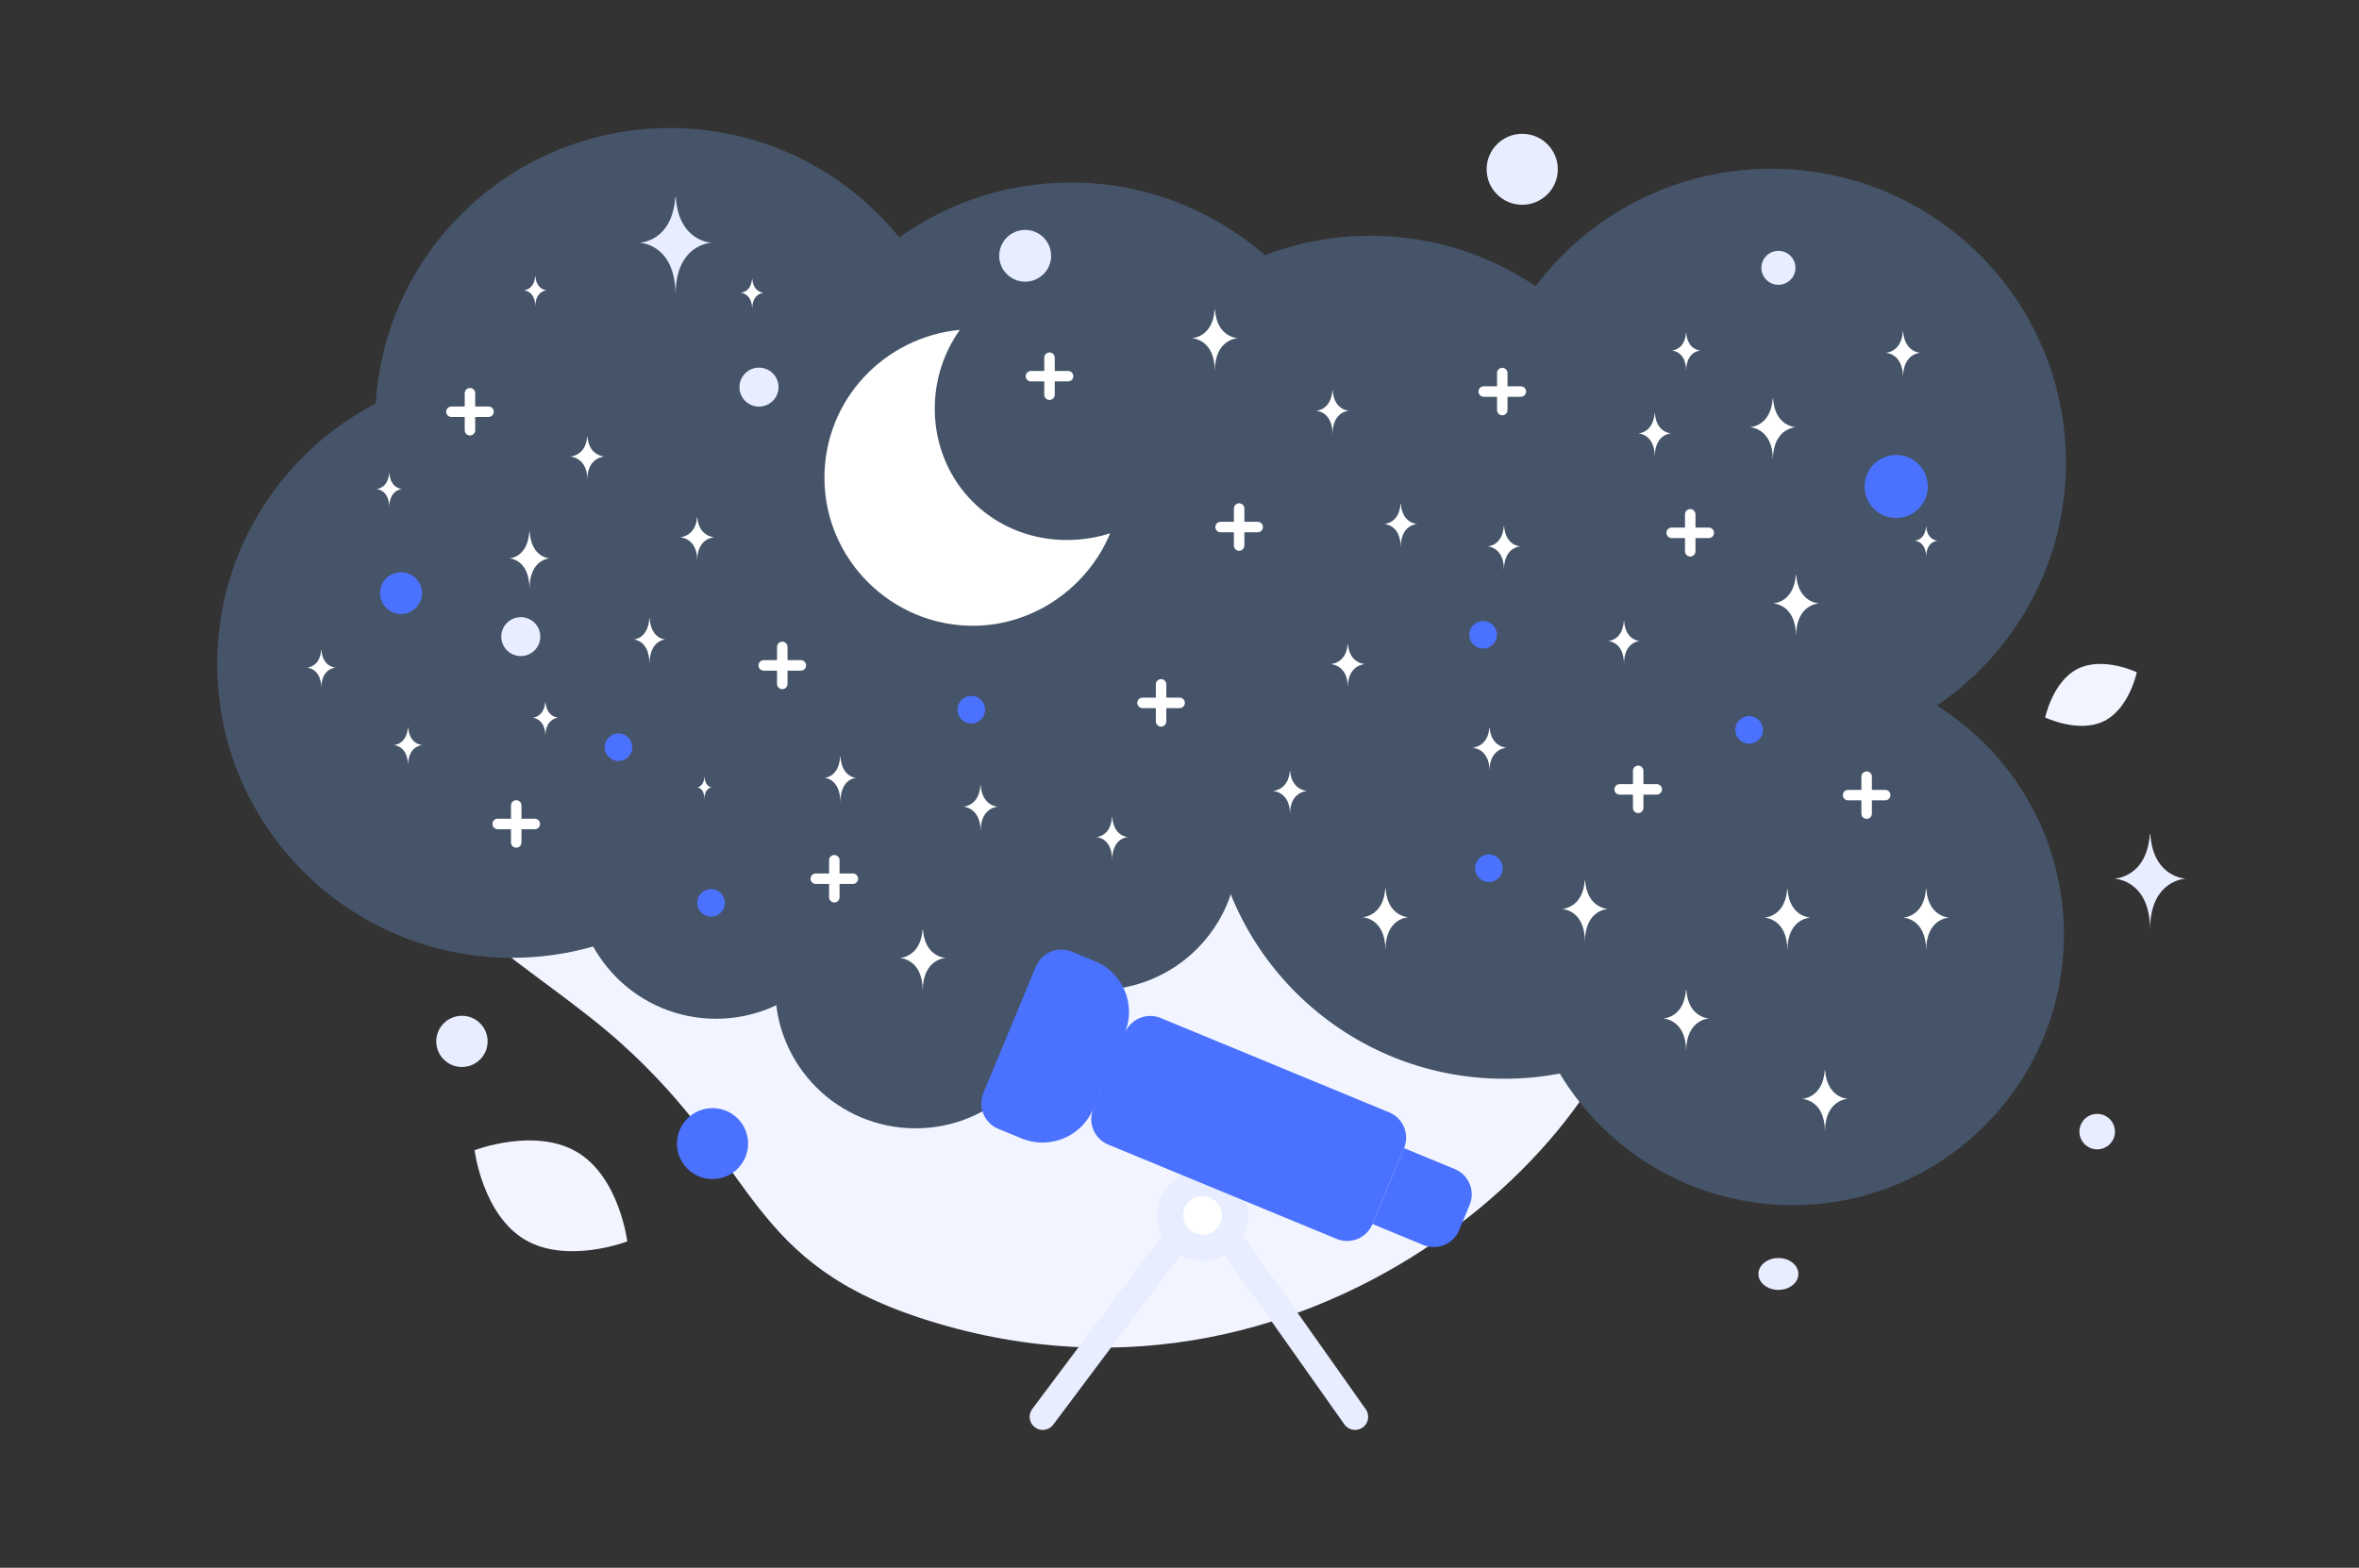 <svg width="170" height="113" viewBox="0 0 170 113" fill="none" xmlns="http://www.w3.org/2000/svg">
<rect x="0" y="0" width="170" height="113" fill="#333333" stroke="none"/>
<g clip-path="url(#clip0_2455_90221)">
<path d="M128.16 92.971C127.365 92.971 126.72 92.457 126.72 91.823C126.72 91.189 127.365 90.674 128.16 90.674C128.955 90.674 129.599 91.189 129.599 91.823C129.599 92.457 128.955 92.971 128.16 92.971Z" fill="#E8EDFF"/>
<path d="M118.014 68.269C118.657 80.077 95.503 104.088 66.963 95.201C53.69 91.067 54.814 84.206 44.721 75.164C38.705 69.774 30.061 65.699 27.657 57.865C25.58 51.103 26.853 43.835 30.454 39.108C38.552 28.477 54.9 21.197 71.007 37.947C87.115 54.698 116.353 37.814 118.014 68.269Z" fill="#F2F5FF"/>
<path fill-rule="evenodd" clip-rule="evenodd" d="M97.651 102.119L88.684 89.428L97.651 102.119Z" fill="white"/>
<path d="M97.651 102.119L88.684 89.428" stroke="#E8EDFF" stroke-width="1.889" stroke-linecap="round" stroke-linejoin="round"/>
<path fill-rule="evenodd" clip-rule="evenodd" d="M85.01 85.956C84.096 86.867 84.096 88.343 85.01 89.254C85.924 90.165 87.405 90.165 88.318 89.254C89.232 88.343 89.232 86.867 88.318 85.956C87.405 85.045 85.924 85.045 85.01 85.956Z" fill="white"/>
<path d="M85.01 85.956C84.096 86.867 84.096 88.343 85.01 89.254C85.924 90.165 87.405 90.165 88.318 89.254C89.232 88.343 89.232 86.867 88.318 85.956C87.405 85.045 85.924 85.045 85.01 85.956Z" stroke="#E8EDFF" stroke-width="1.889" stroke-linecap="round" stroke-linejoin="round"/>
<path d="M65.977 81.325C71.559 81.325 76.084 76.813 76.084 71.248C76.084 65.683 71.559 61.171 65.977 61.171C60.395 61.171 55.871 65.683 55.871 71.248C55.871 76.813 60.395 81.325 65.977 81.325Z" fill="#455468"/>
<path d="M51.598 73.429C57.18 73.429 61.705 68.918 61.705 63.352C61.705 57.787 57.18 53.276 51.598 53.276C46.017 53.276 41.492 57.787 41.492 63.352C41.492 68.918 46.017 73.429 51.598 73.429Z" fill="#455468"/>
<path d="M129.185 86.861C118.387 86.861 109.634 78.133 109.634 67.367C109.634 56.601 118.387 47.874 129.185 47.874C139.982 47.874 148.736 56.601 148.736 67.367C148.736 78.133 139.982 86.861 129.185 86.861Z" fill="#455468"/>
<path d="M36.888 69.036C48.616 69.036 58.123 59.557 58.123 47.863C58.123 36.17 48.616 26.69 36.888 26.69C25.16 26.69 15.652 36.17 15.652 47.863C15.652 59.557 25.16 69.036 36.888 69.036Z" fill="#455468"/>
<path d="M54.922 65.42C60.984 65.42 65.899 60.52 65.899 54.475C65.899 48.43 60.984 43.53 54.922 43.53C48.859 43.53 43.944 48.43 43.944 54.475C43.944 60.52 48.859 65.42 54.922 65.42Z" fill="#455468"/>
<path d="M127.648 54.508C115.92 54.508 106.412 45.029 106.412 33.335C106.412 21.642 115.92 12.162 127.648 12.162C139.376 12.162 148.883 21.642 148.883 33.335C148.883 45.029 139.376 54.508 127.648 54.508Z" fill="#455468"/>
<path d="M48.272 51.574C60 51.574 69.507 42.095 69.507 30.401C69.507 18.708 60 9.228 48.272 9.228C36.544 9.228 27.036 18.708 27.036 30.401C27.036 42.095 36.544 51.574 48.272 51.574Z" fill="#455468"/>
<path d="M69.86 67.451C75.922 67.451 80.837 62.551 80.837 56.506C80.837 50.461 75.922 45.561 69.86 45.561C63.797 45.561 58.882 50.461 58.882 56.506C58.882 62.551 63.797 67.451 69.86 67.451Z" fill="#455468"/>
<path d="M77.169 55.503C88.897 55.503 98.404 46.024 98.404 34.33C98.404 22.637 88.897 13.157 77.169 13.157C65.441 13.157 55.934 22.637 55.934 34.33C55.934 46.024 65.441 55.503 77.169 55.503Z" fill="#455468"/>
<path d="M98.763 59.34C87.035 59.34 77.527 49.86 77.527 38.166C77.527 26.473 87.035 16.994 98.763 16.994C110.491 16.994 119.998 26.473 119.998 38.166C119.998 49.86 110.491 59.34 98.763 59.34Z" fill="#455468"/>
<path d="M79.105 71.352C84.687 71.352 89.212 66.84 89.212 61.275C89.212 55.71 84.687 51.198 79.105 51.198C73.523 51.198 68.999 55.71 68.999 61.275C68.999 66.84 73.523 71.352 79.105 71.352Z" fill="#455468"/>
<path d="M94.683 64.671C106.411 64.671 115.919 55.191 115.919 43.498C115.919 31.804 106.411 22.325 94.683 22.325C82.955 22.325 73.448 31.804 73.448 43.498C73.448 55.191 82.955 64.671 94.683 64.671Z" fill="#455468"/>
<path d="M108.409 77.752C96.681 77.752 87.174 68.272 87.174 56.579C87.174 44.885 96.681 35.406 108.409 35.406C120.137 35.406 129.645 44.885 129.645 56.579C129.645 68.272 120.137 77.752 108.409 77.752Z" fill="#455468"/>
<path fill-rule="evenodd" clip-rule="evenodd" d="M74.653 69.662L70.866 78.779C70.448 79.786 70.927 80.941 71.937 81.359L73.615 82.052C75.635 82.887 77.951 81.93 78.788 79.916L81.061 74.445C81.898 72.432 80.938 70.122 78.919 69.287L77.24 68.595C77 68.495 76.743 68.444 76.482 68.444C76.222 68.443 75.965 68.494 75.724 68.593C75.484 68.693 75.266 68.838 75.082 69.022C74.898 69.205 74.752 69.423 74.653 69.662ZM78.791 79.916L81.063 74.445C81.481 73.438 82.639 72.959 83.651 73.377L100.109 80.175C101.119 80.591 101.6 81.746 101.18 82.755L98.908 88.226C98.49 89.233 97.332 89.713 96.32 89.294L79.86 82.496C78.85 82.078 78.371 80.923 78.791 79.916Z" fill="#4A72FF"/>
<path fill-rule="evenodd" clip-rule="evenodd" d="M75.146 102.119L84.648 89.428L75.146 102.119Z" fill="white"/>
<path d="M75.146 102.119L84.648 89.428" stroke="#E8EDFF" stroke-width="1.889" stroke-linecap="round" stroke-linejoin="round"/>
<path fill-rule="evenodd" clip-rule="evenodd" d="M98.908 88.224L101.18 82.753L104.839 84.263C105.848 84.679 106.329 85.834 105.91 86.843L105.152 88.666C104.734 89.673 103.576 90.153 102.564 89.734L98.908 88.224Z" fill="#4A72FF"/>
<path d="M37.809 89.339C40.846 91.155 45.205 89.476 45.205 89.476C45.205 89.476 44.635 84.856 41.595 83.042C38.557 81.227 34.201 82.903 34.201 82.903C34.201 82.903 34.771 87.524 37.809 89.339Z" fill="#F2F5FF"/>
<path d="M151.133 82.841C150.425 82.841 149.851 82.269 149.851 81.564C149.851 80.858 150.425 80.286 151.133 80.286C151.84 80.286 152.414 80.858 152.414 81.564C152.414 82.269 151.84 82.841 151.133 82.841Z" fill="#E8EDFF"/>
<path d="M151.627 51.974C149.805 52.875 147.387 51.716 147.387 51.716C147.387 51.716 147.924 49.097 149.747 48.197C151.569 47.296 153.987 48.453 153.987 48.453C153.987 48.453 153.449 51.073 151.627 51.974Z" fill="#F2F5FF"/>
<path d="M46.797 44.549H46.814C46.913 46.069 47.952 46.093 47.952 46.093C47.952 46.093 46.806 46.117 46.806 47.874C46.806 46.117 45.66 46.093 45.66 46.093C45.66 46.093 46.699 46.069 46.797 44.549ZM60.55 54.522H60.567C60.666 56.042 61.705 56.066 61.705 56.066C61.705 56.066 60.559 56.09 60.559 57.847C60.559 56.09 59.413 56.066 59.413 56.066C59.413 56.066 60.452 56.042 60.55 54.522ZM70.656 56.6H70.674C70.782 58.12 71.916 58.144 71.916 58.144C71.916 58.144 70.666 58.168 70.666 59.924C70.666 58.168 69.415 58.144 69.415 58.144C69.415 58.144 70.549 58.12 70.656 56.6ZM66.486 66.989H66.51C66.653 69.015 68.165 69.047 68.165 69.047C68.165 69.047 66.498 69.079 66.498 71.421C66.498 69.079 64.831 69.047 64.831 69.047C64.831 69.047 66.342 69.015 66.486 66.989ZM80.138 58.886H80.155C80.254 60.311 81.293 60.333 81.293 60.333C81.293 60.333 80.147 60.355 80.147 62.002C80.147 60.355 79.001 60.333 79.001 60.333C79.001 60.333 80.04 60.311 80.138 58.886ZM92.953 55.561H92.972C93.079 56.986 94.213 57.008 94.213 57.008C94.213 57.008 92.963 57.031 92.963 58.678C92.963 57.031 91.712 57.008 91.712 57.008C91.712 57.008 92.846 56.986 92.953 55.561ZM107.332 52.445H107.35C107.457 53.87 108.591 53.892 108.591 53.892C108.591 53.892 107.341 53.914 107.341 55.561C107.341 53.914 106.091 53.892 106.091 53.892C106.091 53.892 107.224 53.87 107.332 52.445ZM99.827 64.053H99.851C99.994 66.08 101.506 66.111 101.506 66.111C101.506 66.111 99.839 66.144 99.839 68.486C99.839 66.144 98.172 66.111 98.172 66.111C98.172 66.111 99.683 66.08 99.827 64.053ZM114.205 63.457H114.229C114.373 65.483 115.885 65.514 115.885 65.514C115.885 65.514 114.218 65.547 114.218 67.889C114.218 65.547 112.551 65.514 112.551 65.514C112.551 65.514 114.062 65.483 114.205 63.457ZM121.499 71.352H121.523C121.666 73.379 123.178 73.41 123.178 73.41C123.178 73.41 121.511 73.442 121.511 75.784C121.511 73.442 119.844 73.41 119.844 73.41C119.844 73.41 121.355 73.379 121.499 71.352ZM138.794 64.08H138.819C138.962 66.107 140.474 66.138 140.474 66.138C140.474 66.138 138.807 66.17 138.807 68.512C138.807 66.17 137.14 66.138 137.14 66.138C137.14 66.138 138.651 66.107 138.794 64.08ZM131.501 77.143H131.525C131.669 79.17 133.18 79.201 133.18 79.201C133.18 79.201 131.514 79.233 131.514 81.575C131.514 79.233 129.846 79.201 129.846 79.201C129.846 79.201 131.358 79.17 131.501 77.143ZM97.121 46.419H97.139C97.247 47.844 98.38 47.866 98.38 47.866C98.38 47.866 97.13 47.889 97.13 49.536C97.13 47.889 95.88 47.866 95.88 47.866C95.88 47.866 97.013 47.844 97.121 46.419ZM117.022 44.757H117.039C117.138 46.182 118.177 46.204 118.177 46.204C118.177 46.204 117.031 46.227 117.031 47.874C117.031 46.227 115.885 46.204 115.885 46.204C115.885 46.204 116.924 46.182 117.022 44.757ZM129.417 41.433H129.441C129.585 43.46 131.097 43.491 131.097 43.491C131.097 43.491 129.43 43.523 129.43 45.865C129.43 43.523 127.763 43.491 127.763 43.491C127.763 43.491 129.274 43.46 129.417 41.433ZM128.792 64.08H128.816C128.96 66.107 130.472 66.138 130.472 66.138C130.472 66.138 128.805 66.17 128.805 68.512C128.805 66.17 127.138 66.138 127.138 66.138C127.138 66.138 128.649 66.107 128.792 64.08ZM121.503 23.98H121.518C121.608 25.247 122.553 25.266 122.553 25.266C122.553 25.266 121.511 25.287 121.511 26.75C121.511 25.287 120.469 25.266 120.469 25.266C120.469 25.266 121.414 25.247 121.503 23.98ZM127.75 28.732H127.774C127.918 30.759 129.43 30.79 129.43 30.79C129.43 30.79 127.763 30.823 127.763 33.165C127.763 30.823 126.096 30.79 126.096 30.79C126.096 30.79 127.607 30.759 127.75 28.732ZM137.131 23.884H137.149C137.256 25.404 138.39 25.428 138.39 25.428C138.39 25.428 137.14 25.452 137.14 27.209C137.14 25.452 135.89 25.428 135.89 25.428C135.89 25.428 137.023 25.404 137.131 23.884ZM138.801 37.943H138.813C138.885 38.957 139.64 38.972 139.64 38.972C139.64 38.972 138.807 38.989 138.807 40.16C138.807 38.989 137.973 38.972 137.973 38.972C137.973 38.972 138.729 38.957 138.801 37.943ZM23.146 46.835H23.162C23.251 48.102 24.196 48.121 24.196 48.121C24.196 48.121 23.154 48.142 23.154 49.605C23.154 48.142 22.112 48.121 22.112 48.121C22.112 48.121 23.057 48.102 23.146 46.835ZM29.398 52.418H29.413C29.503 53.685 30.448 53.704 30.448 53.704C30.448 53.704 29.406 53.725 29.406 55.188C29.406 53.725 28.364 53.704 28.364 53.704C28.364 53.704 29.308 53.685 29.398 52.418ZM39.297 50.575H39.31C39.391 51.715 40.242 51.732 40.242 51.732C40.242 51.732 39.304 51.751 39.304 53.068C39.304 51.751 38.366 51.732 38.366 51.732C38.366 51.732 39.216 51.715 39.297 50.575ZM50.761 55.977H50.769C50.814 56.737 51.286 56.748 51.286 56.748C51.286 56.748 50.765 56.761 50.765 57.639C50.765 56.761 50.244 56.748 50.244 56.748C50.244 56.748 50.716 56.737 50.761 55.977ZM96.02 28.136H96.037C96.14 29.583 97.219 29.605 97.219 29.605C97.219 29.605 96.029 29.629 96.029 31.302C96.029 29.629 94.838 29.605 94.838 29.605C94.838 29.605 95.917 29.583 96.02 28.136ZM100.932 36.298H100.949C101.052 37.746 102.132 37.768 102.132 37.768C102.132 37.768 100.941 37.791 100.941 39.464C100.941 37.791 99.75 37.768 99.75 37.768C99.75 37.768 100.829 37.746 100.932 36.298ZM119.24 29.768H119.257C119.36 31.216 120.44 31.238 120.44 31.238C120.44 31.238 119.249 31.261 119.249 32.934C119.249 31.261 118.058 31.238 118.058 31.238C118.058 31.238 119.137 31.216 119.24 29.768ZM108.374 37.911H108.391C108.494 39.359 109.574 39.381 109.574 39.381C109.574 39.381 108.383 39.405 108.383 41.078C108.383 39.405 107.192 39.381 107.192 39.381C107.192 39.381 108.272 39.359 108.374 37.911ZM38.568 19.894H38.58C38.652 20.907 39.408 20.923 39.408 20.923C39.408 20.923 38.575 20.939 38.575 22.11C38.575 20.939 37.741 20.923 37.741 20.923C37.741 20.923 38.496 20.907 38.568 19.894ZM42.316 31.46H42.334C42.442 32.885 43.576 32.907 43.576 32.907C43.576 32.907 42.325 32.93 42.325 34.576C42.325 32.93 41.075 32.907 41.075 32.907C41.075 32.907 42.209 32.885 42.316 31.46ZM28.044 34.092H28.058C28.138 35.232 28.989 35.249 28.989 35.249C28.989 35.249 28.051 35.268 28.051 36.585C28.051 35.268 27.113 35.249 27.113 35.249C27.113 35.249 27.963 35.232 28.044 34.092ZM38.147 38.316H38.168C38.294 40.216 39.616 40.246 39.616 40.246C39.616 40.246 38.158 40.276 38.158 42.472C38.158 40.276 36.699 40.246 36.699 40.246C36.699 40.246 38.021 40.216 38.147 38.316ZM87.532 22.318H87.556C87.7 24.345 89.212 24.376 89.212 24.376C89.212 24.376 87.545 24.409 87.545 26.75C87.545 24.409 85.878 24.376 85.878 24.376C85.878 24.376 87.389 24.345 87.532 22.318ZM54.197 20.075H54.209C54.281 21.088 55.037 21.104 55.037 21.104C55.037 21.104 54.203 21.12 54.203 22.291C54.203 21.12 53.37 21.104 53.37 21.104C53.37 21.104 54.125 21.088 54.197 20.075ZM50.235 37.278H50.253C50.361 38.703 51.494 38.724 51.494 38.724C51.494 38.724 50.244 38.747 50.244 40.394C50.244 38.747 48.994 38.724 48.994 38.724C48.994 38.724 50.127 38.703 50.235 37.278Z" fill="white"/>
<path d="M51.348 79.87C49.933 79.87 48.785 81.014 48.785 82.426C48.785 83.837 49.933 84.981 51.348 84.981C52.764 84.981 53.911 83.837 53.911 82.426C53.911 81.014 52.764 79.87 51.348 79.87Z" fill="#4A72FF"/>
<path d="M33.289 76.905C32.267 76.905 31.438 76.079 31.438 75.059C31.438 74.04 32.267 73.214 33.289 73.214C34.311 73.214 35.14 74.04 35.14 75.059C35.14 76.079 34.311 76.905 33.289 76.905Z" fill="#E8EDFF"/>
<path d="M28.9 44.258C28.066 44.258 27.389 43.584 27.389 42.752C27.389 41.92 28.066 41.245 28.9 41.245C29.735 41.245 30.411 41.92 30.411 42.752C30.411 43.584 29.735 44.258 28.9 44.258Z" fill="#4A72FF"/>
<path d="M75.632 28.447V25.781M74.295 27.114H76.969M89.298 39.321V36.654M87.961 37.987H90.635M56.374 49.294V46.627M55.037 47.96H57.711M37.203 60.721V58.054M35.865 59.388H38.54M60.125 64.668V62.002M58.788 63.335H61.462M118.055 58.228V55.561M116.718 56.895H119.392M134.518 58.643V55.977M133.181 57.31H135.855M121.806 39.736V37.07M120.469 38.403H123.143M83.672 51.995V49.328M82.335 50.661H85.009M33.868 31.01V28.343M32.531 29.677H35.206M108.261 29.555V26.889M106.924 28.222H109.598" stroke="white" stroke-width="0.756" stroke-linecap="round" stroke-linejoin="round"/>
<path d="M51.24 66.067C50.69 66.067 50.244 65.622 50.244 65.073C50.244 64.525 50.69 64.08 51.24 64.08C51.791 64.08 52.237 64.525 52.237 65.073C52.237 65.622 51.791 66.067 51.24 66.067Z" fill="#4A72FF"/>
<path d="M107.296 63.574C106.745 63.574 106.299 63.129 106.299 62.58C106.299 62.032 106.745 61.587 107.296 61.587C107.846 61.587 108.292 62.032 108.292 62.58C108.292 63.129 107.846 63.574 107.296 63.574Z" fill="#4A72FF"/>
<path d="M44.573 54.848C44.022 54.848 43.576 54.403 43.576 53.854C43.576 53.305 44.022 52.86 44.573 52.86C45.123 52.86 45.569 53.305 45.569 53.854C45.569 54.403 45.123 54.848 44.573 54.848Z" fill="#4A72FF"/>
<path d="M126.05 53.601C125.5 53.601 125.053 53.156 125.053 52.607C125.053 52.059 125.5 51.614 126.05 51.614C126.601 51.614 127.047 52.059 127.047 52.607C127.047 53.156 126.601 53.601 126.05 53.601Z" fill="#4A72FF"/>
<path d="M69.995 52.147C69.445 52.147 68.999 51.702 68.999 51.153C68.999 50.604 69.445 50.159 69.995 50.159C70.546 50.159 70.992 50.604 70.992 51.153C70.992 51.702 70.546 52.147 69.995 52.147Z" fill="#4A72FF"/>
<path d="M106.879 46.745C106.329 46.745 105.882 46.3 105.882 45.751C105.882 45.202 106.329 44.757 106.879 44.757C107.43 44.757 107.876 45.202 107.876 45.751C107.876 46.3 107.43 46.745 106.879 46.745Z" fill="#4A72FF"/>
<path d="M38.889 45.522C39.09 46.27 38.645 47.039 37.895 47.239C37.144 47.44 36.373 46.996 36.172 46.248C35.971 45.5 36.416 44.731 37.167 44.53C37.917 44.33 38.688 44.774 38.889 45.522Z" fill="#E8EDFF"/>
<path d="M136.65 32.791C135.391 32.791 134.371 33.808 134.371 35.062C134.371 36.317 135.391 37.334 136.65 37.334C137.908 37.334 138.928 36.317 138.928 35.062C138.928 33.808 137.908 32.791 136.65 32.791Z" fill="#4A72FF"/>
<path d="M54.696 29.307C53.918 29.307 53.287 28.678 53.287 27.902C53.287 27.126 53.918 26.498 54.696 26.498C55.474 26.498 56.105 27.126 56.105 27.902C56.105 28.678 55.474 29.307 54.696 29.307Z" fill="#E8EDFF"/>
<path fill-rule="evenodd" clip-rule="evenodd" d="M80.005 38.437C76.662 39.504 72.784 38.837 70.11 36.171C66.767 32.838 66.5 27.505 69.174 23.772C63.692 24.306 59.413 28.838 59.413 34.438C59.413 40.304 64.227 45.103 70.11 45.103C74.522 45.103 78.4 42.304 80.005 38.437Z" fill="white"/>
<path d="M128.161 20.528C127.483 20.528 126.933 19.98 126.933 19.304C126.933 18.628 127.483 18.08 128.161 18.08C128.839 18.08 129.389 18.628 129.389 19.304C129.389 19.98 128.839 20.528 128.161 20.528Z" fill="#E8EDFF"/>
<path d="M73.878 20.303C72.844 20.303 72.007 19.468 72.007 18.438C72.007 17.407 72.844 16.572 73.878 16.572C74.911 16.572 75.749 17.407 75.749 18.438C75.749 19.468 74.911 20.303 73.878 20.303Z" fill="#E8EDFF"/>
<path d="M112.263 12.202C112.263 13.614 111.114 14.759 109.698 14.759C108.281 14.759 107.132 13.614 107.132 12.202C107.132 10.789 108.281 9.644 109.698 9.644C111.114 9.644 112.263 10.789 112.263 12.202Z" fill="#E8EDFF"/>
<path d="M154.924 60.132H154.961C155.184 63.282 157.534 63.331 157.534 63.331C157.534 63.331 154.943 63.381 154.943 67.02C154.943 63.381 152.352 63.331 152.352 63.331C152.352 63.331 154.701 63.282 154.924 60.132ZM48.662 14.215H48.7C48.924 17.445 51.286 17.495 51.286 17.495C51.286 17.495 48.681 17.547 48.681 21.279C48.681 17.547 46.077 17.495 46.077 17.495C46.077 17.495 48.438 17.445 48.662 14.215Z" fill="#E8EDFF"/>
</g>
<defs>
<clipPath id="clip0_2455_90221">
<rect width="170" height="113" fill="white"/>
</clipPath>
</defs>
</svg>
